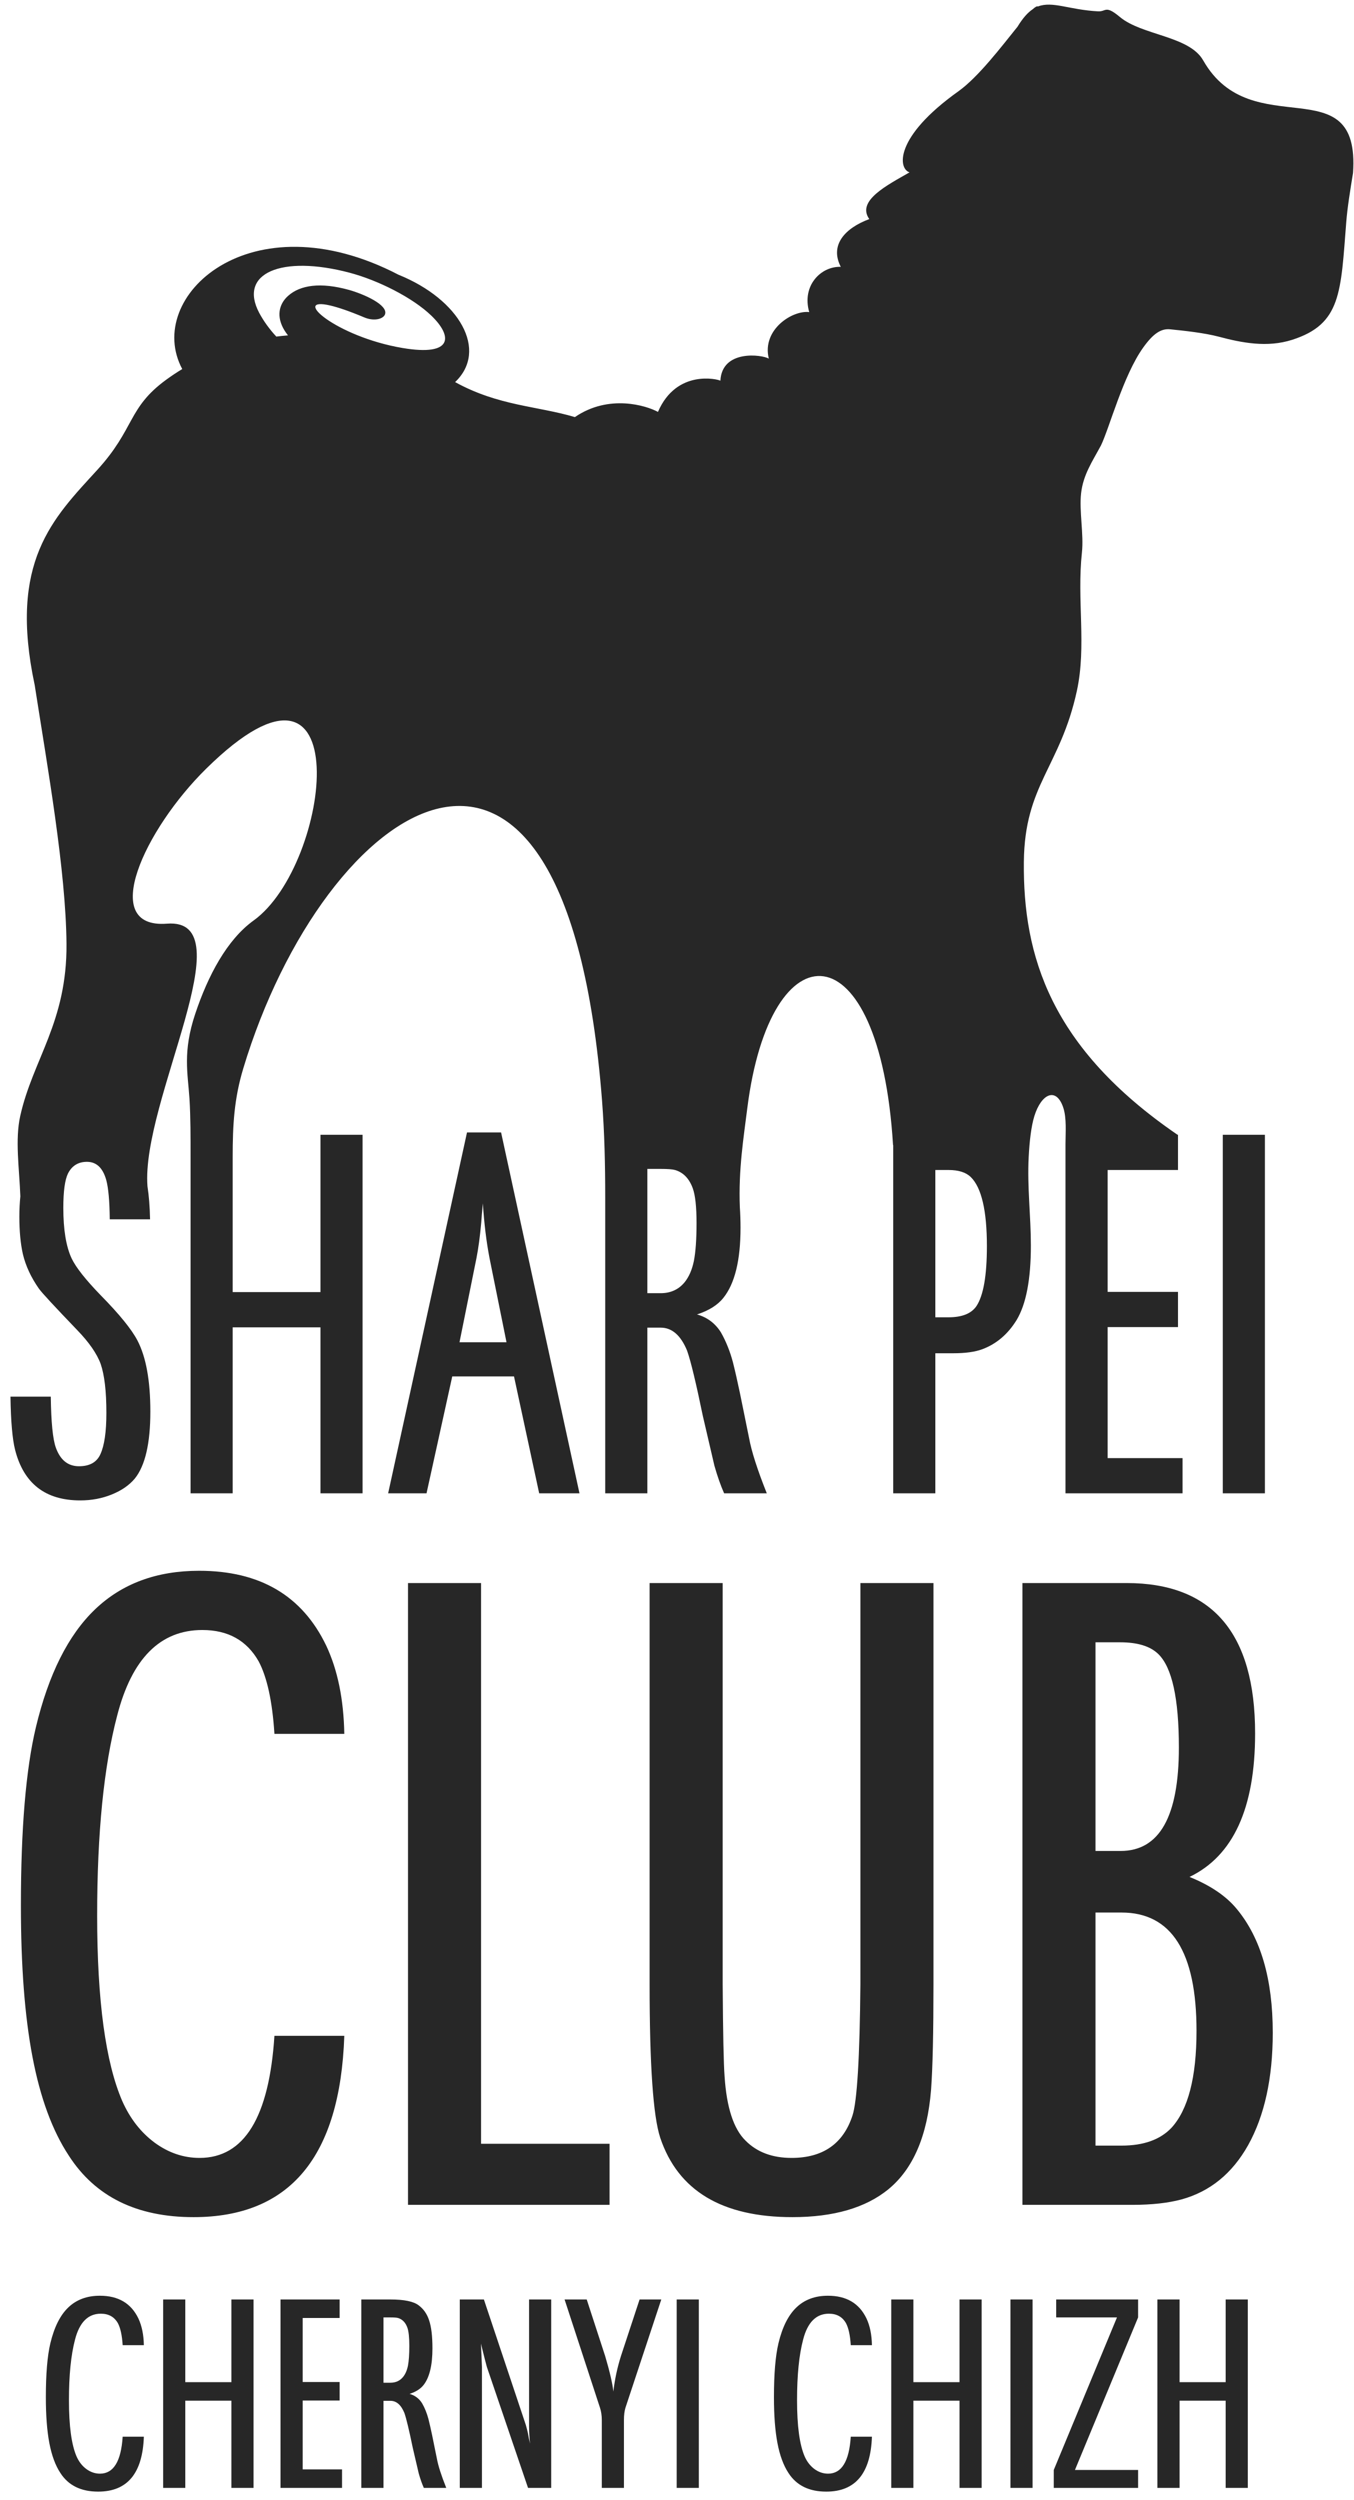 <svg width="65" height="120" viewBox="0 0 65 120" fill="none" xmlns="http://www.w3.org/2000/svg">
<g clip-path="url(#clip0_1_115)">
<path d="M19.328 16.703C21.768 17.115 21.729 16.135 20.71 15.153C19.812 14.285 18.147 13.45 16.78 13.089C13.518 12.227 11.432 13.106 12.443 15.015C12.647 15.4 12.935 15.8 13.265 16.155C13.451 16.131 13.637 16.112 13.825 16.097C13.761 16.015 13.702 15.932 13.652 15.85C13.259 15.206 13.377 14.602 13.835 14.196C14.42 13.678 15.392 13.537 16.751 13.914C17.439 14.105 18.656 14.634 18.481 15.093C18.398 15.31 17.96 15.433 17.486 15.234C16.769 14.932 16.233 14.752 15.857 14.664C13.935 14.214 16.122 16.161 19.328 16.703ZM7.204 58.522H5.269C5.261 57.648 5.204 57.024 5.103 56.646C4.94 56.056 4.632 55.763 4.174 55.763C3.753 55.763 3.449 55.953 3.26 56.331C3.115 56.633 3.04 57.179 3.04 57.971C3.04 59.021 3.172 59.83 3.44 60.402C3.647 60.833 4.108 61.418 4.834 62.167C5.727 63.075 6.316 63.798 6.597 64.336C7.011 65.128 7.218 66.264 7.218 67.753C7.218 69.281 6.967 70.352 6.47 70.968C6.201 71.286 5.836 71.54 5.366 71.729C4.9 71.919 4.395 72.014 3.854 72.014C2.178 72.014 1.136 71.205 0.723 69.582C0.596 69.078 0.52 68.226 0.503 67.034H2.438C2.455 68.261 2.534 69.074 2.68 69.479C2.895 70.077 3.264 70.374 3.792 70.374C4.306 70.374 4.649 70.18 4.821 69.793C5.01 69.384 5.107 68.721 5.107 67.814C5.107 66.771 5.014 65.993 4.834 65.468C4.654 64.973 4.276 64.426 3.7 63.832C2.618 62.705 2.007 62.046 1.87 61.853C1.492 61.315 1.233 60.76 1.097 60.187C0.986 59.693 0.929 59.094 0.929 58.397C0.929 58.05 0.946 57.725 0.977 57.42C0.926 56.072 0.717 54.703 0.972 53.559C1.576 50.847 3.223 49.057 3.192 45.3C3.163 41.778 2.283 36.842 1.666 32.883C0.403 26.953 2.539 24.887 4.667 22.557C6.483 20.568 6.122 19.581 7.975 18.228C8.226 18.045 8.484 17.872 8.749 17.713C6.898 14.258 12.003 9.485 19.132 13.187C22.057 14.369 23.453 16.813 21.848 18.339C23.931 19.486 25.784 19.481 27.598 20.019C29.234 18.899 31.032 19.469 31.586 19.77C32.476 17.707 34.47 18.198 34.583 18.273C34.657 16.763 36.584 17.02 36.907 17.212C36.563 15.812 38.057 14.877 38.847 14.98C38.48 13.7 39.418 12.773 40.362 12.807C39.816 11.744 40.584 10.942 41.731 10.515C41.104 9.637 42.587 8.89 43.664 8.272C43.122 8.108 42.9 6.597 46.007 4.383C46.959 3.704 48.061 2.258 48.846 1.283C49.102 0.865 49.339 0.6 49.582 0.439C49.697 0.333 49.781 0.286 49.83 0.31C50.53 0.04 51.328 0.472 52.721 0.545C53.106 0.564 53.057 0.227 53.761 0.815C54.824 1.704 57.089 1.717 57.76 2.898C60.094 7.002 65.313 3.12 64.953 8.302C64.812 9.172 64.684 9.951 64.629 10.654C64.362 14.032 64.396 15.554 62.03 16.31C60.827 16.695 59.615 16.453 58.512 16.161C57.812 15.976 56.863 15.875 56.178 15.806C55.733 15.76 55.358 16.016 54.885 16.675C53.918 18.021 53.259 20.546 52.85 21.385C52.435 22.155 52 22.787 51.899 23.672C51.802 24.531 52.033 25.644 51.939 26.515C51.691 28.811 52.164 30.999 51.698 33.151C50.903 36.818 49.187 37.651 49.151 41.37C49.106 45.866 50.425 50.287 56.527 54.464H56.551V56.155H53.173V62.004H56.551V63.695H53.173V69.983H56.77V71.674H51.15V54.913C51.15 54.364 51.214 53.666 51.039 53.15C50.698 52.151 49.984 52.506 49.656 53.567C49.505 54.055 49.422 54.764 49.383 55.532C49.308 56.971 49.488 58.354 49.488 59.783C49.488 61.405 49.26 62.593 48.807 63.35C48.385 64.039 47.831 64.508 47.145 64.762C46.802 64.887 46.34 64.951 45.764 64.951H44.902V71.674H42.879V54.958L42.871 54.959C42.231 44.489 36.979 44.423 35.875 53.189C35.703 54.559 35.444 56.148 35.517 57.945L35.517 57.943C35.538 58.246 35.55 58.574 35.55 58.926C35.55 60.493 35.273 61.616 34.723 62.296C34.45 62.64 34.028 62.903 33.461 63.088C33.949 63.225 34.332 63.51 34.609 63.949C34.855 64.383 35.048 64.865 35.188 65.395C35.29 65.799 35.4 66.29 35.523 66.871L35.959 69.014C36.072 69.642 36.354 70.529 36.811 71.674H34.762C34.591 71.286 34.437 70.847 34.296 70.348L33.742 67.968C33.416 66.389 33.166 65.343 32.986 64.831C32.683 64.091 32.26 63.721 31.711 63.721H31.077V71.674H29.054V57.464C29.054 55.911 29.021 54.382 28.902 52.832C27.16 30.329 15.56 38.417 11.68 51.276C11.236 52.746 11.17 54.004 11.17 55.543V62.016H15.384V54.464H17.406V71.674H15.384V63.707H11.17V71.674H9.148V55.512C9.148 54.595 9.152 53.636 9.095 52.725C9.016 51.502 8.763 50.488 9.371 48.664C9.981 46.835 10.891 45.105 12.175 44.18C15.92 41.483 17.26 29.643 9.897 36.895C6.926 39.82 4.724 44.588 8.015 44.332C11.838 44.036 6.764 52.871 7.08 56.94C7.149 57.384 7.191 57.91 7.204 58.522ZM24.055 54.352L27.819 71.674H25.884L24.675 66.062H21.711L20.476 71.674H18.633L22.419 54.352H24.055ZM24.315 64.422L23.501 60.39C23.347 59.589 23.241 58.711 23.18 57.756C23.136 58.208 23.114 58.505 23.105 58.651C23.044 59.34 22.965 59.916 22.872 60.39L22.059 64.422H24.315ZM31.077 62.068H31.711C32.19 62.068 32.572 61.896 32.858 61.552C33.074 61.289 33.223 60.945 33.311 60.519C33.395 60.088 33.438 59.482 33.438 58.702C33.438 57.919 33.377 57.364 33.258 57.037C33.087 56.564 32.801 56.271 32.405 56.155C32.278 56.12 32.045 56.103 31.711 56.103H31.077V62.068ZM44.902 63.225H45.535C46.186 63.225 46.635 63.045 46.877 62.684C47.21 62.18 47.377 61.22 47.377 59.808C47.377 58.104 47.118 56.999 46.604 56.495C46.37 56.267 46.015 56.155 45.535 56.155H44.902V63.225ZM60.723 54.464V71.674H58.701V54.464H60.723Z" fill="#272727"/>
<path d="M6.906 112.559H5.889C5.859 112.082 5.78 111.731 5.66 111.505C5.487 111.2 5.214 111.048 4.84 111.048C4.227 111.048 3.814 111.464 3.601 112.294C3.407 113.031 3.31 113.999 3.31 115.203C3.31 116.437 3.432 117.338 3.675 117.898C3.788 118.154 3.945 118.356 4.147 118.505C4.348 118.652 4.565 118.726 4.801 118.726C5.45 118.726 5.813 118.134 5.889 116.951H6.906C6.846 118.708 6.115 119.588 4.713 119.588C3.885 119.588 3.282 119.289 2.899 118.694C2.658 118.33 2.483 117.853 2.369 117.259C2.256 116.666 2.201 115.931 2.201 115.055C2.201 113.943 2.272 113.079 2.418 112.466C2.603 111.693 2.889 111.12 3.28 110.747C3.67 110.374 4.174 110.186 4.794 110.186C5.679 110.186 6.293 110.548 6.642 111.274C6.809 111.627 6.897 112.054 6.906 112.559ZM8.895 110.365V114.334H11.109V110.365H12.172V119.409H11.109V115.223H8.895V119.409H7.832V110.365H8.895ZM16.304 110.365V111.254H14.53V114.327H16.304V115.216H14.53V118.52H16.42V119.409H13.466V110.365H16.304ZM18.41 115.23V119.409H17.346V110.365H18.742C19.406 110.365 19.858 110.46 20.103 110.65C20.332 110.822 20.499 111.059 20.598 111.36C20.706 111.677 20.76 112.129 20.76 112.71C20.76 113.533 20.614 114.124 20.325 114.481C20.182 114.662 19.96 114.8 19.662 114.897C19.919 114.97 20.12 115.119 20.265 115.35C20.395 115.578 20.496 115.831 20.57 116.11C20.623 116.322 20.681 116.58 20.746 116.886L20.975 118.012C21.035 118.342 21.183 118.808 21.423 119.409H20.346C20.256 119.206 20.175 118.975 20.101 118.713L19.81 117.462C19.639 116.632 19.507 116.082 19.413 115.813C19.253 115.424 19.031 115.23 18.742 115.23H18.41ZM18.41 114.361H18.742C18.994 114.361 19.195 114.271 19.345 114.09C19.459 113.952 19.537 113.771 19.584 113.547C19.627 113.321 19.65 113.002 19.65 112.593C19.65 112.181 19.618 111.889 19.556 111.717C19.466 111.469 19.315 111.315 19.107 111.254C19.04 111.236 18.918 111.227 18.742 111.227H18.41V114.361ZM26.461 110.365V119.409H25.349L23.373 113.606C23.332 113.463 23.237 113.09 23.087 112.484C23.105 112.826 23.121 113.199 23.136 113.606V119.409H22.072V110.365H23.23L25.243 116.388C25.278 116.507 25.312 116.641 25.345 116.793C25.365 116.933 25.4 117.098 25.446 117.283C25.418 117.039 25.402 116.77 25.398 116.474V110.365H26.461ZM31.746 110.365L30.026 115.56C29.978 115.718 29.953 115.915 29.953 116.15V119.409H28.89V116.15C28.89 115.929 28.859 115.732 28.802 115.56L27.103 110.365H28.166L29.051 113.081C29.273 113.832 29.405 114.4 29.444 114.784C29.514 114.201 29.634 113.633 29.809 113.081L30.704 110.365H31.746ZM33.548 110.365V119.409H32.485V110.365H33.548ZM41.858 112.559H40.842C40.812 112.082 40.733 111.731 40.613 111.505C40.44 111.2 40.167 111.048 39.793 111.048C39.18 111.048 38.767 111.464 38.554 112.294C38.36 113.031 38.263 113.999 38.263 115.203C38.263 116.437 38.385 117.338 38.628 117.898C38.741 118.154 38.898 118.356 39.099 118.505C39.3 118.652 39.518 118.726 39.753 118.726C40.403 118.726 40.766 118.134 40.842 116.951H41.858C41.798 118.708 41.068 119.588 39.666 119.588C38.838 119.588 38.235 119.289 37.851 118.694C37.611 118.33 37.436 117.853 37.322 117.259C37.209 116.666 37.154 115.931 37.154 115.055C37.154 113.943 37.225 113.079 37.371 112.466C37.556 111.693 37.842 111.12 38.233 110.747C38.623 110.374 39.127 110.186 39.746 110.186C40.631 110.186 41.246 110.548 41.595 111.274C41.762 111.627 41.849 112.054 41.858 112.559ZM43.848 110.365V114.334H46.062V110.365H47.125V119.409H46.062V115.223H43.848V119.409H42.785V110.365H43.848ZM49.57 110.365V119.409H48.507V110.365H49.57ZM54.636 110.365V111.227L51.604 118.548H54.636V119.409H50.587V118.548L53.621 111.227H50.703V110.365H54.636ZM56.626 110.365V114.334H58.839V110.365H59.902V119.409H58.839V115.223H56.626V119.409H55.562V110.365H56.626Z" fill="#272727"/>
<path d="M16.529 83.219H13.174C13.075 81.645 12.815 80.488 12.419 79.742C11.847 78.734 10.947 78.234 9.712 78.234C7.691 78.234 6.326 79.607 5.624 82.346C4.984 84.779 4.664 87.973 4.664 91.944C4.664 96.018 5.068 98.988 5.868 100.839C6.242 101.683 6.761 102.347 7.424 102.839C8.087 103.324 8.804 103.571 9.582 103.571C11.725 103.571 12.922 101.615 13.174 97.712H16.529C16.331 103.511 13.921 106.414 9.292 106.414C6.562 106.414 4.572 105.429 3.306 103.466C2.513 102.265 1.934 100.69 1.56 98.727C1.186 96.772 1.003 94.347 1.003 91.458C1.003 87.787 1.24 84.936 1.72 82.913C2.33 80.361 3.276 78.473 4.564 77.242C5.853 76.01 7.515 75.391 9.559 75.391C12.48 75.391 14.508 76.585 15.659 78.98C16.209 80.145 16.498 81.555 16.529 83.219ZM23.094 75.98V102.892H29.263V105.824H19.587V75.98H23.094ZM44.812 75.98V95.242C44.812 97.563 44.774 99.242 44.697 100.294C44.522 102.511 43.836 104.101 42.646 105.078C41.556 105.966 40.023 106.414 38.04 106.414C34.662 106.414 32.55 105.145 31.696 102.608C31.353 101.563 31.185 99.108 31.185 95.242V75.98H34.693V95.242C34.708 97.585 34.739 99.063 34.784 99.66C34.883 101.16 35.219 102.183 35.791 102.742C36.34 103.295 37.072 103.571 38.002 103.571C39.504 103.571 40.48 102.892 40.923 101.541C41.144 100.869 41.273 98.772 41.304 95.242V75.98H44.812ZM49.082 75.98H54.084C58.194 75.98 60.253 78.383 60.253 83.197C60.253 86.787 59.201 89.078 57.104 90.085C58.118 90.496 58.873 91.01 59.384 91.637C60.528 93.026 61.1 94.996 61.1 97.563C61.1 99.75 60.703 101.548 59.918 102.959C59.155 104.317 58.095 105.183 56.723 105.563C56.082 105.735 55.297 105.824 54.374 105.824H49.082V75.98ZM52.59 88.839H53.794C55.663 88.839 56.593 87.182 56.593 83.876C56.593 81.525 56.265 80.032 55.609 79.391C55.22 79.01 54.61 78.824 53.772 78.824H52.59V88.839ZM52.59 102.981H53.84C54.9 102.981 55.693 102.697 56.234 102.13C57.035 101.257 57.44 99.705 57.44 97.473C57.44 93.69 56.242 91.794 53.84 91.794H52.59V102.981Z" fill="#272727"/>
</g>
<defs>
<clipPath id="clip0_1_115">
<rect width="65" height="120" fill="white"/>
</clipPath>
</defs>
</svg>